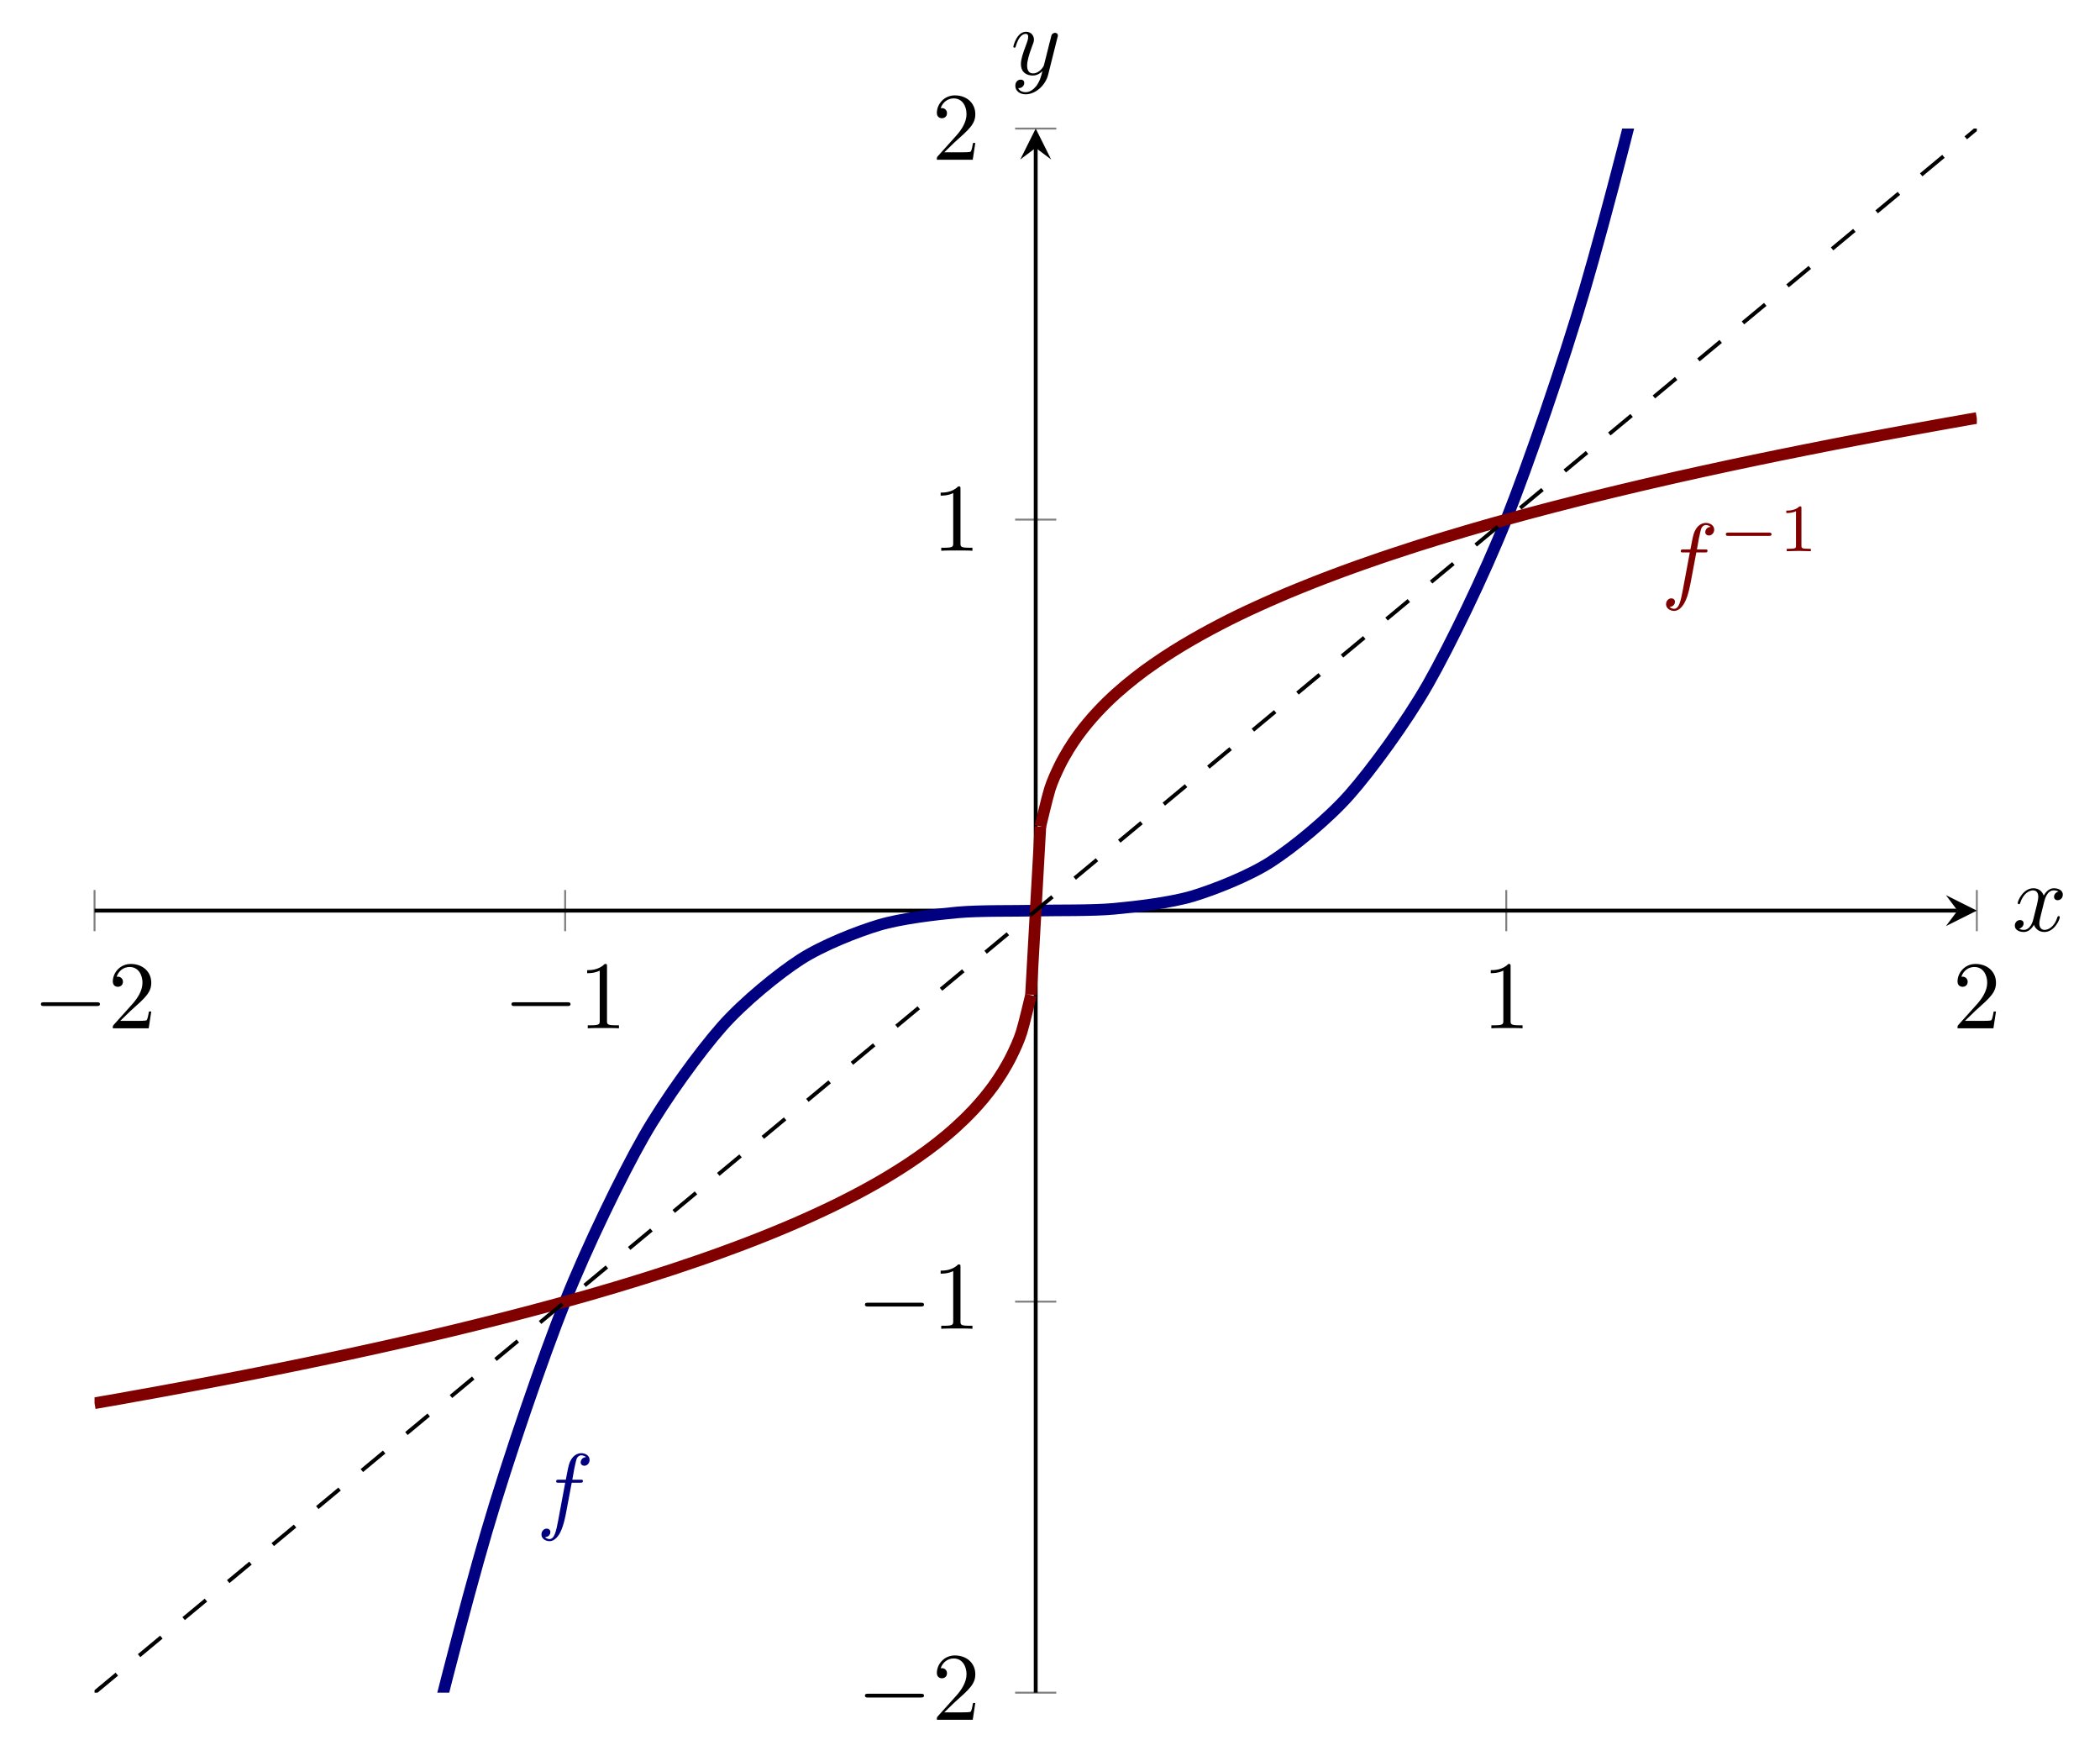 <?xml version="1.0" encoding="UTF-8"?>
<svg xmlns="http://www.w3.org/2000/svg" xmlns:xlink="http://www.w3.org/1999/xlink" width="216.739pt" height="181.686pt" viewBox="0 0 216.739 181.686" version="1.1">
<defs>
<g>
<symbol overflow="visible" id="glyph0-0">
<path style="stroke:none;" d=""/>
</symbol>
<symbol overflow="visible" id="glyph0-1">
<path style="stroke:none;" d="M 6.562 -2.297 C 6.734 -2.297 6.922 -2.297 6.922 -2.5 C 6.922 -2.688 6.734 -2.688 6.562 -2.688 L 1.172 -2.688 C 1 -2.688 0.828 -2.688 0.828 -2.5 C 0.828 -2.297 1 -2.297 1.172 -2.297 Z M 6.562 -2.297 "/>
</symbol>
<symbol overflow="visible" id="glyph1-0">
<path style="stroke:none;" d=""/>
</symbol>
<symbol overflow="visible" id="glyph1-1">
<path style="stroke:none;" d="M 1.266 -0.766 L 2.328 -1.797 C 3.875 -3.172 4.469 -3.703 4.469 -4.703 C 4.469 -5.844 3.578 -6.641 2.359 -6.641 C 1.234 -6.641 0.5 -5.719 0.5 -4.828 C 0.5 -4.281 1 -4.281 1.031 -4.281 C 1.203 -4.281 1.547 -4.391 1.547 -4.812 C 1.547 -5.062 1.359 -5.328 1.016 -5.328 C 0.938 -5.328 0.922 -5.328 0.891 -5.312 C 1.109 -5.969 1.656 -6.328 2.234 -6.328 C 3.141 -6.328 3.562 -5.516 3.562 -4.703 C 3.562 -3.906 3.078 -3.125 2.516 -2.5 L 0.609 -0.375 C 0.5 -0.266 0.5 -0.234 0.5 0 L 4.203 0 L 4.469 -1.734 L 4.234 -1.734 C 4.172 -1.438 4.109 -1 4 -0.844 C 3.938 -0.766 3.281 -0.766 3.062 -0.766 Z M 1.266 -0.766 "/>
</symbol>
<symbol overflow="visible" id="glyph1-2">
<path style="stroke:none;" d="M 2.938 -6.375 C 2.938 -6.625 2.938 -6.641 2.703 -6.641 C 2.078 -6 1.203 -6 0.891 -6 L 0.891 -5.688 C 1.094 -5.688 1.672 -5.688 2.188 -5.953 L 2.188 -0.781 C 2.188 -0.422 2.156 -0.312 1.266 -0.312 L 0.953 -0.312 L 0.953 0 C 1.297 -0.031 2.156 -0.031 2.562 -0.031 C 2.953 -0.031 3.828 -0.031 4.172 0 L 4.172 -0.312 L 3.859 -0.312 C 2.953 -0.312 2.938 -0.422 2.938 -0.781 Z M 2.938 -6.375 "/>
</symbol>
<symbol overflow="visible" id="glyph2-0">
<path style="stroke:none;" d=""/>
</symbol>
<symbol overflow="visible" id="glyph2-1">
<path style="stroke:none;" d="M 3.656 -3.984 L 4.516 -3.984 C 4.719 -3.984 4.812 -3.984 4.812 -4.188 C 4.812 -4.297 4.719 -4.297 4.547 -4.297 L 3.719 -4.297 L 3.922 -5.438 C 3.969 -5.641 4.109 -6.344 4.172 -6.469 C 4.25 -6.656 4.422 -6.812 4.641 -6.812 C 4.672 -6.812 4.938 -6.812 5.125 -6.625 C 4.688 -6.594 4.578 -6.234 4.578 -6.094 C 4.578 -5.859 4.766 -5.734 4.953 -5.734 C 5.219 -5.734 5.5 -5.969 5.5 -6.344 C 5.5 -6.797 5.047 -7.031 4.641 -7.031 C 4.297 -7.031 3.672 -6.844 3.375 -5.859 C 3.312 -5.656 3.281 -5.547 3.047 -4.297 L 2.359 -4.297 C 2.156 -4.297 2.047 -4.297 2.047 -4.109 C 2.047 -3.984 2.141 -3.984 2.328 -3.984 L 2.984 -3.984 L 2.25 -0.047 C 2.062 0.922 1.891 1.828 1.375 1.828 C 1.328 1.828 1.094 1.828 0.891 1.641 C 1.359 1.609 1.453 1.25 1.453 1.109 C 1.453 0.875 1.266 0.75 1.078 0.75 C 0.812 0.75 0.531 0.984 0.531 1.359 C 0.531 1.797 0.969 2.047 1.375 2.047 C 1.922 2.047 2.328 1.453 2.5 1.078 C 2.828 0.453 3.047 -0.75 3.062 -0.828 Z M 3.656 -3.984 "/>
</symbol>
<symbol overflow="visible" id="glyph2-2">
<path style="stroke:none;" d="M 3.328 -3.016 C 3.391 -3.266 3.625 -4.188 4.312 -4.188 C 4.359 -4.188 4.609 -4.188 4.812 -4.062 C 4.531 -4 4.344 -3.766 4.344 -3.516 C 4.344 -3.359 4.453 -3.172 4.719 -3.172 C 4.938 -3.172 5.25 -3.344 5.25 -3.75 C 5.25 -4.266 4.672 -4.406 4.328 -4.406 C 3.75 -4.406 3.406 -3.875 3.281 -3.656 C 3.031 -4.312 2.5 -4.406 2.203 -4.406 C 1.172 -4.406 0.594 -3.125 0.594 -2.875 C 0.594 -2.766 0.703 -2.766 0.719 -2.766 C 0.797 -2.766 0.828 -2.797 0.844 -2.875 C 1.188 -3.938 1.844 -4.188 2.188 -4.188 C 2.375 -4.188 2.719 -4.094 2.719 -3.516 C 2.719 -3.203 2.547 -2.547 2.188 -1.141 C 2.031 -0.531 1.672 -0.109 1.234 -0.109 C 1.172 -0.109 0.953 -0.109 0.734 -0.234 C 0.984 -0.297 1.203 -0.5 1.203 -0.781 C 1.203 -1.047 0.984 -1.125 0.844 -1.125 C 0.531 -1.125 0.297 -0.875 0.297 -0.547 C 0.297 -0.094 0.781 0.109 1.219 0.109 C 1.891 0.109 2.25 -0.594 2.266 -0.641 C 2.391 -0.281 2.75 0.109 3.344 0.109 C 4.375 0.109 4.938 -1.172 4.938 -1.422 C 4.938 -1.531 4.859 -1.531 4.828 -1.531 C 4.734 -1.531 4.719 -1.484 4.688 -1.422 C 4.359 -0.344 3.688 -0.109 3.375 -0.109 C 2.984 -0.109 2.828 -0.422 2.828 -0.766 C 2.828 -0.984 2.875 -1.203 2.984 -1.641 Z M 3.328 -3.016 "/>
</symbol>
<symbol overflow="visible" id="glyph2-3">
<path style="stroke:none;" d="M 4.844 -3.797 C 4.891 -3.938 4.891 -3.953 4.891 -4.031 C 4.891 -4.203 4.75 -4.297 4.594 -4.297 C 4.5 -4.297 4.344 -4.234 4.25 -4.094 C 4.234 -4.031 4.141 -3.734 4.109 -3.547 C 4.031 -3.297 3.969 -3.016 3.906 -2.75 L 3.453 -0.953 C 3.422 -0.812 2.984 -0.109 2.328 -0.109 C 1.828 -0.109 1.719 -0.547 1.719 -0.922 C 1.719 -1.375 1.891 -2 2.219 -2.875 C 2.375 -3.281 2.422 -3.391 2.422 -3.594 C 2.422 -4.031 2.109 -4.406 1.609 -4.406 C 0.656 -4.406 0.297 -2.953 0.297 -2.875 C 0.297 -2.766 0.391 -2.766 0.406 -2.766 C 0.516 -2.766 0.516 -2.797 0.562 -2.953 C 0.844 -3.891 1.234 -4.188 1.578 -4.188 C 1.656 -4.188 1.828 -4.188 1.828 -3.875 C 1.828 -3.625 1.719 -3.359 1.656 -3.172 C 1.25 -2.109 1.078 -1.547 1.078 -1.078 C 1.078 -0.188 1.703 0.109 2.297 0.109 C 2.688 0.109 3.016 -0.062 3.297 -0.344 C 3.172 0.172 3.047 0.672 2.656 1.203 C 2.391 1.531 2.016 1.828 1.562 1.828 C 1.422 1.828 0.969 1.797 0.797 1.406 C 0.953 1.406 1.094 1.406 1.219 1.281 C 1.328 1.203 1.422 1.062 1.422 0.875 C 1.422 0.562 1.156 0.531 1.062 0.531 C 0.828 0.531 0.5 0.688 0.5 1.172 C 0.5 1.672 0.938 2.047 1.562 2.047 C 2.578 2.047 3.609 1.141 3.891 0.016 Z M 4.844 -3.797 "/>
</symbol>
<symbol overflow="visible" id="glyph3-0">
<path style="stroke:none;" d=""/>
</symbol>
<symbol overflow="visible" id="glyph3-1">
<path style="stroke:none;" d="M 5.188 -1.578 C 5.297 -1.578 5.469 -1.578 5.469 -1.734 C 5.469 -1.922 5.297 -1.922 5.188 -1.922 L 1.031 -1.922 C 0.922 -1.922 0.75 -1.922 0.75 -1.75 C 0.75 -1.578 0.906 -1.578 1.031 -1.578 Z M 5.188 -1.578 "/>
</symbol>
<symbol overflow="visible" id="glyph4-0">
<path style="stroke:none;" d=""/>
</symbol>
<symbol overflow="visible" id="glyph4-1">
<path style="stroke:none;" d="M 2.328 -4.438 C 2.328 -4.625 2.328 -4.625 2.125 -4.625 C 1.672 -4.188 1.047 -4.188 0.766 -4.188 L 0.766 -3.938 C 0.922 -3.938 1.391 -3.938 1.766 -4.125 L 1.766 -0.578 C 1.766 -0.344 1.766 -0.25 1.078 -0.25 L 0.812 -0.25 L 0.812 0 C 0.938 0 1.797 -0.031 2.047 -0.031 C 2.266 -0.031 3.141 0 3.297 0 L 3.297 -0.25 L 3.031 -0.25 C 2.328 -0.25 2.328 -0.344 2.328 -0.578 Z M 2.328 -4.438 "/>
</symbol>
</g>
<clipPath id="clip1">
  <path d="M 9.758 13.266 L 204.027 13.266 L 204.027 174.664 L 9.758 174.664 Z M 9.758 13.266 "/>
</clipPath>
<clipPath id="clip2">
  <path d="M 90 26 L 204.027 26 L 204.027 103 L 90 103 Z M 90 26 "/>
</clipPath>
<clipPath id="clip3">
  <path d="M 9.758 85 L 124 85 L 124 162 L 9.758 162 Z M 9.758 85 "/>
</clipPath>
<clipPath id="clip4">
  <path d="M 9.758 13.266 L 204.027 13.266 L 204.027 174.664 L 9.758 174.664 Z M 9.758 13.266 "/>
</clipPath>
</defs>
<g id="surface1">
<path style="fill:none;stroke-width:0.199;stroke-linecap:butt;stroke-linejoin:miter;stroke:rgb(50%,50%,50%);stroke-opacity:1;stroke-miterlimit:10;" d="M -0.001 320.668 L -0.001 324.918 M 48.569 320.668 L 48.569 324.918 M 145.702 320.668 L 145.702 324.918 M 194.268 320.668 L 194.268 324.918 " transform="matrix(1,0,0,-1,9.759,416.758)"/>
<path style="fill:none;stroke-width:0.199;stroke-linecap:butt;stroke-linejoin:miter;stroke:rgb(50%,50%,50%);stroke-opacity:1;stroke-miterlimit:10;" d="M 95.011 242.094 L 99.261 242.094 M 95.011 282.445 L 99.261 282.445 M 95.011 363.141 L 99.261 363.141 M 95.011 403.492 L 99.261 403.492 " transform="matrix(1,0,0,-1,9.759,416.758)"/>
<path style="fill:none;stroke-width:0.399;stroke-linecap:butt;stroke-linejoin:miter;stroke:rgb(0%,0%,0%);stroke-opacity:1;stroke-miterlimit:10;" d="M -0.001 322.793 L 192.276 322.793 " transform="matrix(1,0,0,-1,9.759,416.758)"/>
<path style=" stroke:none;fill-rule:nonzero;fill:rgb(0%,0%,0%);fill-opacity:1;" d="M 204.027 93.965 L 200.84 92.371 L 202.035 93.965 L 200.84 95.559 "/>
<path style="fill:none;stroke-width:0.399;stroke-linecap:butt;stroke-linejoin:miter;stroke:rgb(0%,0%,0%);stroke-opacity:1;stroke-miterlimit:10;" d="M 97.136 242.094 L 97.136 401.5 " transform="matrix(1,0,0,-1,9.759,416.758)"/>
<path style=" stroke:none;fill-rule:nonzero;fill:rgb(0%,0%,0%);fill-opacity:1;" d="M 106.895 13.266 L 105.301 16.457 L 106.895 15.258 L 108.488 16.457 "/>
<g style="fill:rgb(0%,0%,0%);fill-opacity:1;">
  <use xlink:href="#glyph0-1" x="3.394" y="106.109"/>
</g>
<g style="fill:rgb(0%,0%,0%);fill-opacity:1;">
  <use xlink:href="#glyph1-1" x="11.143" y="106.109"/>
</g>
<g style="fill:rgb(0%,0%,0%);fill-opacity:1;">
  <use xlink:href="#glyph0-1" x="51.961" y="106.109"/>
</g>
<g style="fill:rgb(0%,0%,0%);fill-opacity:1;">
  <use xlink:href="#glyph1-2" x="59.71" y="106.109"/>
</g>
<g style="fill:rgb(0%,0%,0%);fill-opacity:1;">
  <use xlink:href="#glyph1-2" x="152.969" y="106.109"/>
</g>
<g style="fill:rgb(0%,0%,0%);fill-opacity:1;">
  <use xlink:href="#glyph1-1" x="201.535" y="106.109"/>
</g>
<g style="fill:rgb(0%,0%,0%);fill-opacity:1;">
  <use xlink:href="#glyph0-1" x="88.443" y="177.462"/>
</g>
<g style="fill:rgb(0%,0%,0%);fill-opacity:1;">
  <use xlink:href="#glyph1-1" x="96.192" y="177.462"/>
</g>
<g style="fill:rgb(0%,0%,0%);fill-opacity:1;">
  <use xlink:href="#glyph0-1" x="88.443" y="137.113"/>
</g>
<g style="fill:rgb(0%,0%,0%);fill-opacity:1;">
  <use xlink:href="#glyph1-2" x="96.192" y="137.113"/>
</g>
<g style="fill:rgb(0%,0%,0%);fill-opacity:1;">
  <use xlink:href="#glyph1-2" x="96.192" y="56.831"/>
</g>
<g style="fill:rgb(0%,0%,0%);fill-opacity:1;">
  <use xlink:href="#glyph1-1" x="96.192" y="16.482"/>
</g>
<g clip-path="url(#clip1)" clip-rule="nonzero">
<path style="fill:none;stroke-width:1.196;stroke-linecap:butt;stroke-linejoin:miter;stroke:rgb(0%,0%,50%);stroke-opacity:1;stroke-miterlimit:10;" d="M -0.001 0 C -0.001 0 5.846 55.293 8.093 74.16 C 10.343 93.028 13.944 120.387 16.19 135.992 C 18.436 151.594 22.038 173.965 24.284 186.613 C 26.53 199.262 30.132 217.145 32.378 227.149 C 34.624 237.153 38.225 251.047 40.471 258.719 C 42.718 266.391 46.319 276.793 48.565 282.442 C 50.811 288.094 54.417 295.504 56.663 299.442 C 58.909 303.383 62.511 308.297 64.757 310.836 C 67.003 313.379 70.604 316.297 72.85 317.75 C 75.096 319.199 78.698 320.625 80.944 321.297 C 83.19 321.973 86.792 322.399 89.038 322.606 C 91.284 322.813 94.889 322.742 97.136 322.793 C 99.382 322.844 102.983 322.774 105.229 322.981 C 107.475 323.188 111.077 323.613 113.323 324.285 C 115.569 324.961 119.171 326.383 121.417 327.836 C 123.663 329.289 127.264 332.207 129.511 334.746 C 131.757 337.289 135.362 342.203 137.608 346.141 C 139.854 350.082 143.456 357.488 145.702 363.141 C 147.948 368.789 151.55 379.192 153.796 386.863 C 156.042 394.535 159.643 408.426 161.889 418.434 C 164.136 428.438 167.737 446.32 169.983 458.969 C 172.229 471.613 175.835 493.988 178.081 509.59 C 180.327 525.192 183.929 552.551 186.175 571.418 C 188.421 590.285 194.268 645.578 194.268 645.578 " transform="matrix(1,0,0,-1,9.759,416.758)"/>
</g>
<g clip-path="url(#clip2)" clip-rule="nonzero">
<path style="fill:none;stroke-width:1.196;stroke-linecap:butt;stroke-linejoin:miter;stroke:rgb(50%,0%,0%);stroke-opacity:1;stroke-miterlimit:10;" d="M 97.62 331.485 C 97.62 331.485 98.327 334.485 98.596 335.344 C 98.866 336.203 99.303 337.113 99.573 337.68 C 99.843 338.25 100.276 339 100.55 339.449 C 100.819 339.895 101.253 340.531 101.526 340.906 C 101.796 341.281 102.229 341.828 102.503 342.156 C 102.772 342.485 103.206 342.973 103.479 343.266 C 103.749 343.559 104.182 344 104.452 344.266 C 104.725 344.535 105.159 344.938 105.428 345.184 C 105.702 345.426 106.136 345.801 106.405 346.028 C 106.678 346.254 107.112 346.606 107.382 346.817 C 107.655 347.031 108.089 347.363 108.358 347.563 C 108.628 347.762 109.065 348.067 109.335 348.254 C 109.604 348.442 110.042 348.738 110.311 348.918 C 110.581 349.098 111.014 349.375 111.288 349.547 C 111.557 349.719 111.991 349.985 112.264 350.149 C 112.534 350.313 112.968 350.567 113.241 350.723 C 113.511 350.883 113.944 351.125 114.218 351.278 C 114.487 351.43 114.921 351.664 115.19 351.809 C 115.464 351.953 115.897 352.184 116.167 352.324 C 116.44 352.465 116.874 352.688 117.143 352.824 C 117.417 352.961 117.85 353.172 118.12 353.305 C 118.389 353.434 118.827 353.641 119.096 353.77 C 119.366 353.895 119.803 354.098 120.073 354.219 C 120.343 354.344 120.78 354.539 121.05 354.66 C 121.319 354.781 121.753 354.969 122.026 355.086 C 122.296 355.203 122.729 355.395 123.003 355.508 C 123.272 355.621 123.706 355.801 123.979 355.91 C 124.249 356.024 124.682 356.199 124.952 356.305 C 125.225 356.414 125.659 356.586 125.928 356.695 C 126.202 356.801 126.636 356.969 126.905 357.074 C 127.178 357.176 127.612 357.344 127.882 357.445 C 128.155 357.547 128.589 357.707 128.858 357.809 C 129.128 357.906 129.565 358.067 129.835 358.164 C 130.104 358.262 130.542 358.414 130.811 358.512 C 131.081 358.606 131.518 358.758 131.788 358.852 C 132.057 358.945 132.491 359.098 132.764 359.192 C 133.034 359.285 133.468 359.43 133.741 359.52 C 134.011 359.61 134.444 359.754 134.718 359.84 C 134.987 359.93 135.421 360.074 135.69 360.16 C 135.964 360.25 136.397 360.391 136.667 360.477 C 136.94 360.563 137.374 360.699 137.643 360.781 C 137.917 360.867 138.35 361 138.62 361.086 C 138.893 361.168 139.327 361.301 139.596 361.383 C 139.866 361.465 140.304 361.594 140.573 361.672 C 140.843 361.754 141.28 361.883 141.55 361.965 C 141.819 362.043 142.253 362.172 142.526 362.25 C 142.796 362.328 143.229 362.453 143.503 362.531 C 143.772 362.606 144.206 362.731 144.479 362.809 C 144.749 362.883 145.182 363.004 145.456 363.078 C 145.725 363.153 146.159 363.27 146.429 363.34 C 146.702 363.414 147.136 363.535 147.405 363.61 C 147.679 363.68 148.112 363.797 148.382 363.871 C 148.655 363.942 149.089 364.059 149.358 364.129 C 149.632 364.203 150.065 364.317 150.335 364.387 C 150.604 364.457 151.042 364.567 151.311 364.637 C 151.581 364.707 152.018 364.82 152.288 364.887 C 152.557 364.957 152.991 365.067 153.264 365.137 C 153.534 365.203 153.968 365.313 154.241 365.379 C 154.511 365.445 154.944 365.555 155.218 365.621 C 155.487 365.688 155.921 365.793 156.194 365.86 C 156.464 365.926 156.897 366.031 157.167 366.094 C 157.44 366.16 157.874 366.262 158.143 366.328 C 158.417 366.391 158.85 366.496 159.12 366.559 C 159.393 366.621 159.827 366.727 160.096 366.789 C 160.37 366.852 160.804 366.953 161.073 367.012 C 161.343 367.074 161.78 367.176 162.05 367.238 C 162.319 367.301 162.757 367.399 163.026 367.461 C 163.296 367.52 163.729 367.617 164.003 367.68 C 164.272 367.738 164.706 367.836 164.979 367.895 C 165.249 367.957 165.682 368.051 165.956 368.113 C 166.225 368.172 166.659 368.266 166.932 368.324 C 167.202 368.383 167.636 368.477 167.905 368.535 C 168.179 368.594 168.612 368.688 168.882 368.746 C 169.155 368.801 169.589 368.895 169.858 368.953 C 170.132 369.008 170.565 369.102 170.835 369.156 C 171.104 369.215 171.542 369.305 171.811 369.363 C 172.081 369.418 172.518 369.508 172.788 369.563 C 173.057 369.621 173.495 369.711 173.764 369.766 C 174.034 369.82 174.468 369.906 174.741 369.961 C 175.011 370.016 175.444 370.106 175.718 370.16 C 175.987 370.211 176.421 370.301 176.694 370.356 C 176.964 370.41 177.397 370.496 177.667 370.547 C 177.94 370.602 178.374 370.688 178.643 370.742 C 178.917 370.793 179.35 370.879 179.62 370.934 C 179.893 370.985 180.327 371.067 180.596 371.121 C 180.87 371.172 181.304 371.258 181.573 371.309 C 181.843 371.36 182.28 371.445 182.55 371.496 C 182.819 371.547 183.257 371.629 183.526 371.68 C 183.796 371.731 184.229 371.813 184.503 371.863 C 184.772 371.914 185.206 371.992 185.479 372.043 C 185.749 372.094 186.182 372.176 186.456 372.223 C 186.725 372.274 187.159 372.356 187.432 372.403 C 187.702 372.453 188.136 372.531 188.405 372.582 C 188.679 372.629 189.112 372.711 189.382 372.758 C 189.655 372.809 190.089 372.887 190.358 372.934 C 190.632 372.985 191.065 373.059 191.335 373.11 C 191.608 373.156 192.042 373.235 192.311 373.281 C 192.581 373.332 193.018 373.406 193.288 373.457 C 193.557 373.504 194.264 373.625 194.264 373.625 " transform="matrix(1,0,0,-1,9.759,416.758)"/>
</g>
<g clip-path="url(#clip3)" clip-rule="nonzero">
<path style="fill:none;stroke-width:1.196;stroke-linecap:butt;stroke-linejoin:miter;stroke:rgb(50%,0%,0%);stroke-opacity:1;stroke-miterlimit:10;" d="M -0.001 271.961 C -0.001 271.961 0.706 272.082 0.975 272.133 C 1.249 272.18 1.682 272.254 1.952 272.301 C 2.221 272.352 2.659 272.426 2.929 272.473 C 3.198 272.524 3.636 272.602 3.905 272.653 C 4.175 272.699 4.608 272.778 4.882 272.828 C 5.151 272.875 5.585 272.953 5.858 273 C 6.128 273.051 6.561 273.133 6.835 273.18 C 7.104 273.231 7.538 273.309 7.811 273.36 C 8.081 273.41 8.514 273.488 8.784 273.539 C 9.057 273.59 9.491 273.672 9.761 273.723 C 10.034 273.774 10.468 273.856 10.737 273.906 C 11.011 273.957 11.444 274.039 11.714 274.09 C 11.987 274.141 12.421 274.223 12.69 274.278 C 12.96 274.328 13.397 274.41 13.667 274.465 C 13.936 274.516 14.374 274.602 14.643 274.653 C 14.913 274.707 15.346 274.793 15.62 274.844 C 15.889 274.899 16.323 274.981 16.596 275.035 C 16.866 275.09 17.3 275.176 17.573 275.231 C 17.843 275.285 18.276 275.371 18.55 275.426 C 18.819 275.481 19.253 275.567 19.522 275.621 C 19.796 275.676 20.229 275.766 20.499 275.82 C 20.772 275.875 21.206 275.965 21.475 276.02 C 21.749 276.078 22.182 276.164 22.452 276.223 C 22.725 276.278 23.159 276.371 23.428 276.426 C 23.698 276.485 24.136 276.574 24.405 276.633 C 24.675 276.692 25.112 276.781 25.382 276.84 C 25.651 276.899 26.085 276.988 26.358 277.047 C 26.628 277.106 27.061 277.203 27.335 277.262 C 27.604 277.32 28.038 277.414 28.311 277.473 C 28.581 277.531 29.014 277.629 29.288 277.688 C 29.557 277.746 29.991 277.844 30.261 277.906 C 30.534 277.965 30.968 278.063 31.237 278.125 C 31.511 278.188 31.944 278.285 32.214 278.348 C 32.487 278.41 32.921 278.508 33.19 278.57 C 33.46 278.633 33.897 278.735 34.167 278.797 C 34.436 278.86 34.874 278.961 35.143 279.024 C 35.413 279.09 35.85 279.192 36.12 279.254 C 36.389 279.32 36.823 279.426 37.096 279.488 C 37.366 279.555 37.8 279.66 38.073 279.727 C 38.343 279.793 38.776 279.899 39.05 279.965 C 39.319 280.031 39.753 280.137 40.022 280.207 C 40.296 280.274 40.729 280.379 40.999 280.449 C 41.272 280.516 41.706 280.629 41.975 280.695 C 42.249 280.766 42.682 280.875 42.952 280.945 C 43.225 281.016 43.659 281.129 43.928 281.199 C 44.198 281.27 44.636 281.383 44.905 281.453 C 45.175 281.528 45.612 281.641 45.882 281.715 C 46.151 281.785 46.585 281.903 46.858 281.977 C 47.128 282.051 47.561 282.168 47.835 282.242 C 48.104 282.317 48.538 282.43 48.811 282.504 C 49.081 282.578 49.514 282.699 49.788 282.778 C 50.057 282.852 50.491 282.973 50.761 283.051 C 51.034 283.129 51.468 283.254 51.737 283.332 C 52.011 283.414 52.444 283.539 52.714 283.621 C 52.987 283.699 53.421 283.828 53.69 283.906 C 53.964 283.988 54.397 284.121 54.667 284.203 C 54.936 284.285 55.374 284.418 55.643 284.5 C 55.913 284.582 56.35 284.719 56.62 284.801 C 56.889 284.887 57.323 285.024 57.596 285.11 C 57.866 285.195 58.3 285.336 58.573 285.426 C 58.843 285.512 59.276 285.649 59.55 285.738 C 59.819 285.828 60.253 285.977 60.526 286.067 C 60.796 286.156 61.229 286.301 61.499 286.395 C 61.772 286.485 62.206 286.633 62.475 286.727 C 62.749 286.82 63.182 286.977 63.452 287.07 C 63.725 287.168 64.159 287.32 64.428 287.418 C 64.702 287.516 65.136 287.68 65.405 287.778 C 65.675 287.879 66.112 288.035 66.382 288.137 C 66.651 288.238 67.089 288.403 67.358 288.508 C 67.628 288.613 68.061 288.781 68.335 288.887 C 68.604 288.992 69.038 289.168 69.311 289.274 C 69.581 289.383 70.014 289.559 70.288 289.672 C 70.557 289.781 70.991 289.965 71.264 290.078 C 71.534 290.192 71.968 290.375 72.237 290.492 C 72.511 290.61 72.944 290.801 73.214 290.922 C 73.487 291.043 73.921 291.238 74.19 291.363 C 74.464 291.485 74.897 291.688 75.167 291.813 C 75.44 291.942 75.874 292.145 76.143 292.278 C 76.413 292.41 76.85 292.625 77.12 292.762 C 77.389 292.899 77.827 293.117 78.096 293.258 C 78.366 293.399 78.8 293.625 79.073 293.77 C 79.343 293.914 79.776 294.153 80.05 294.305 C 80.319 294.453 80.753 294.699 81.026 294.856 C 81.296 295.012 81.729 295.27 82.003 295.434 C 82.272 295.598 82.706 295.863 82.975 296.035 C 83.249 296.207 83.682 296.485 83.952 296.664 C 84.225 296.844 84.659 297.137 84.928 297.328 C 85.202 297.516 85.636 297.824 85.905 298.024 C 86.175 298.223 86.612 298.551 86.882 298.762 C 87.151 298.977 87.589 299.324 87.858 299.551 C 88.128 299.778 88.565 300.153 88.835 300.399 C 89.104 300.645 89.538 301.047 89.811 301.313 C 90.081 301.578 90.514 302.02 90.788 302.313 C 91.057 302.602 91.491 303.094 91.764 303.422 C 92.034 303.75 92.468 304.301 92.741 304.676 C 93.011 305.051 93.444 305.68 93.714 306.129 C 93.987 306.574 94.421 307.328 94.69 307.895 C 94.964 308.465 95.397 309.367 95.667 310.227 C 95.94 311.082 96.643 314.07 96.643 314.07 " transform="matrix(1,0,0,-1,9.759,416.758)"/>
</g>
<path style="fill:none;stroke-width:1.196;stroke-linecap:butt;stroke-linejoin:miter;stroke:rgb(50%,0%,0%);stroke-opacity:1;stroke-miterlimit:10;" d="M 97.62 331.469 L 96.647 314.117 " transform="matrix(1,0,0,-1,9.759,416.758)"/>
<g clip-path="url(#clip4)" clip-rule="nonzero">
<path style="fill:none;stroke-width:0.399;stroke-linecap:butt;stroke-linejoin:miter;stroke:rgb(0%,0%,0%);stroke-opacity:1;stroke-dasharray:2.989,2.989;stroke-miterlimit:10;" d="M -0.001 242.094 L 8.093 248.821 L 16.19 255.543 L 24.284 262.27 L 32.378 268.992 L 40.471 275.719 L 48.565 282.442 L 56.663 289.168 L 64.757 295.895 L 72.85 302.617 L 80.944 309.344 L 89.038 316.067 L 97.136 322.793 L 105.229 329.516 L 113.323 336.242 L 121.417 342.965 L 129.511 349.692 L 137.608 356.418 L 145.702 363.141 L 153.796 369.867 L 161.889 376.59 L 169.983 383.317 L 178.081 390.039 L 186.175 396.766 L 194.268 403.488 " transform="matrix(1,0,0,-1,9.759,416.758)"/>
</g>
<g style="fill:rgb(0%,0%,50%);fill-opacity:1;">
  <use xlink:href="#glyph2-1" x="55.351" y="156.983"/>
</g>
<g style="fill:rgb(50%,0%,0%);fill-opacity:1;">
  <use xlink:href="#glyph2-1" x="171.42" y="60.991"/>
</g>
<g style="fill:rgb(50%,0%,0%);fill-opacity:1;">
  <use xlink:href="#glyph3-1" x="177.37" y="56.877"/>
</g>
<g style="fill:rgb(50%,0%,0%);fill-opacity:1;">
  <use xlink:href="#glyph4-1" x="183.596" y="56.877"/>
</g>
<g style="fill:rgb(0%,0%,0%);fill-opacity:1;">
  <use xlink:href="#glyph2-2" x="207.651" y="96.063"/>
</g>
<g style="fill:rgb(0%,0%,0%);fill-opacity:1;">
  <use xlink:href="#glyph2-3" x="104.29" y="7.684"/>
</g>
</g>
</svg>
